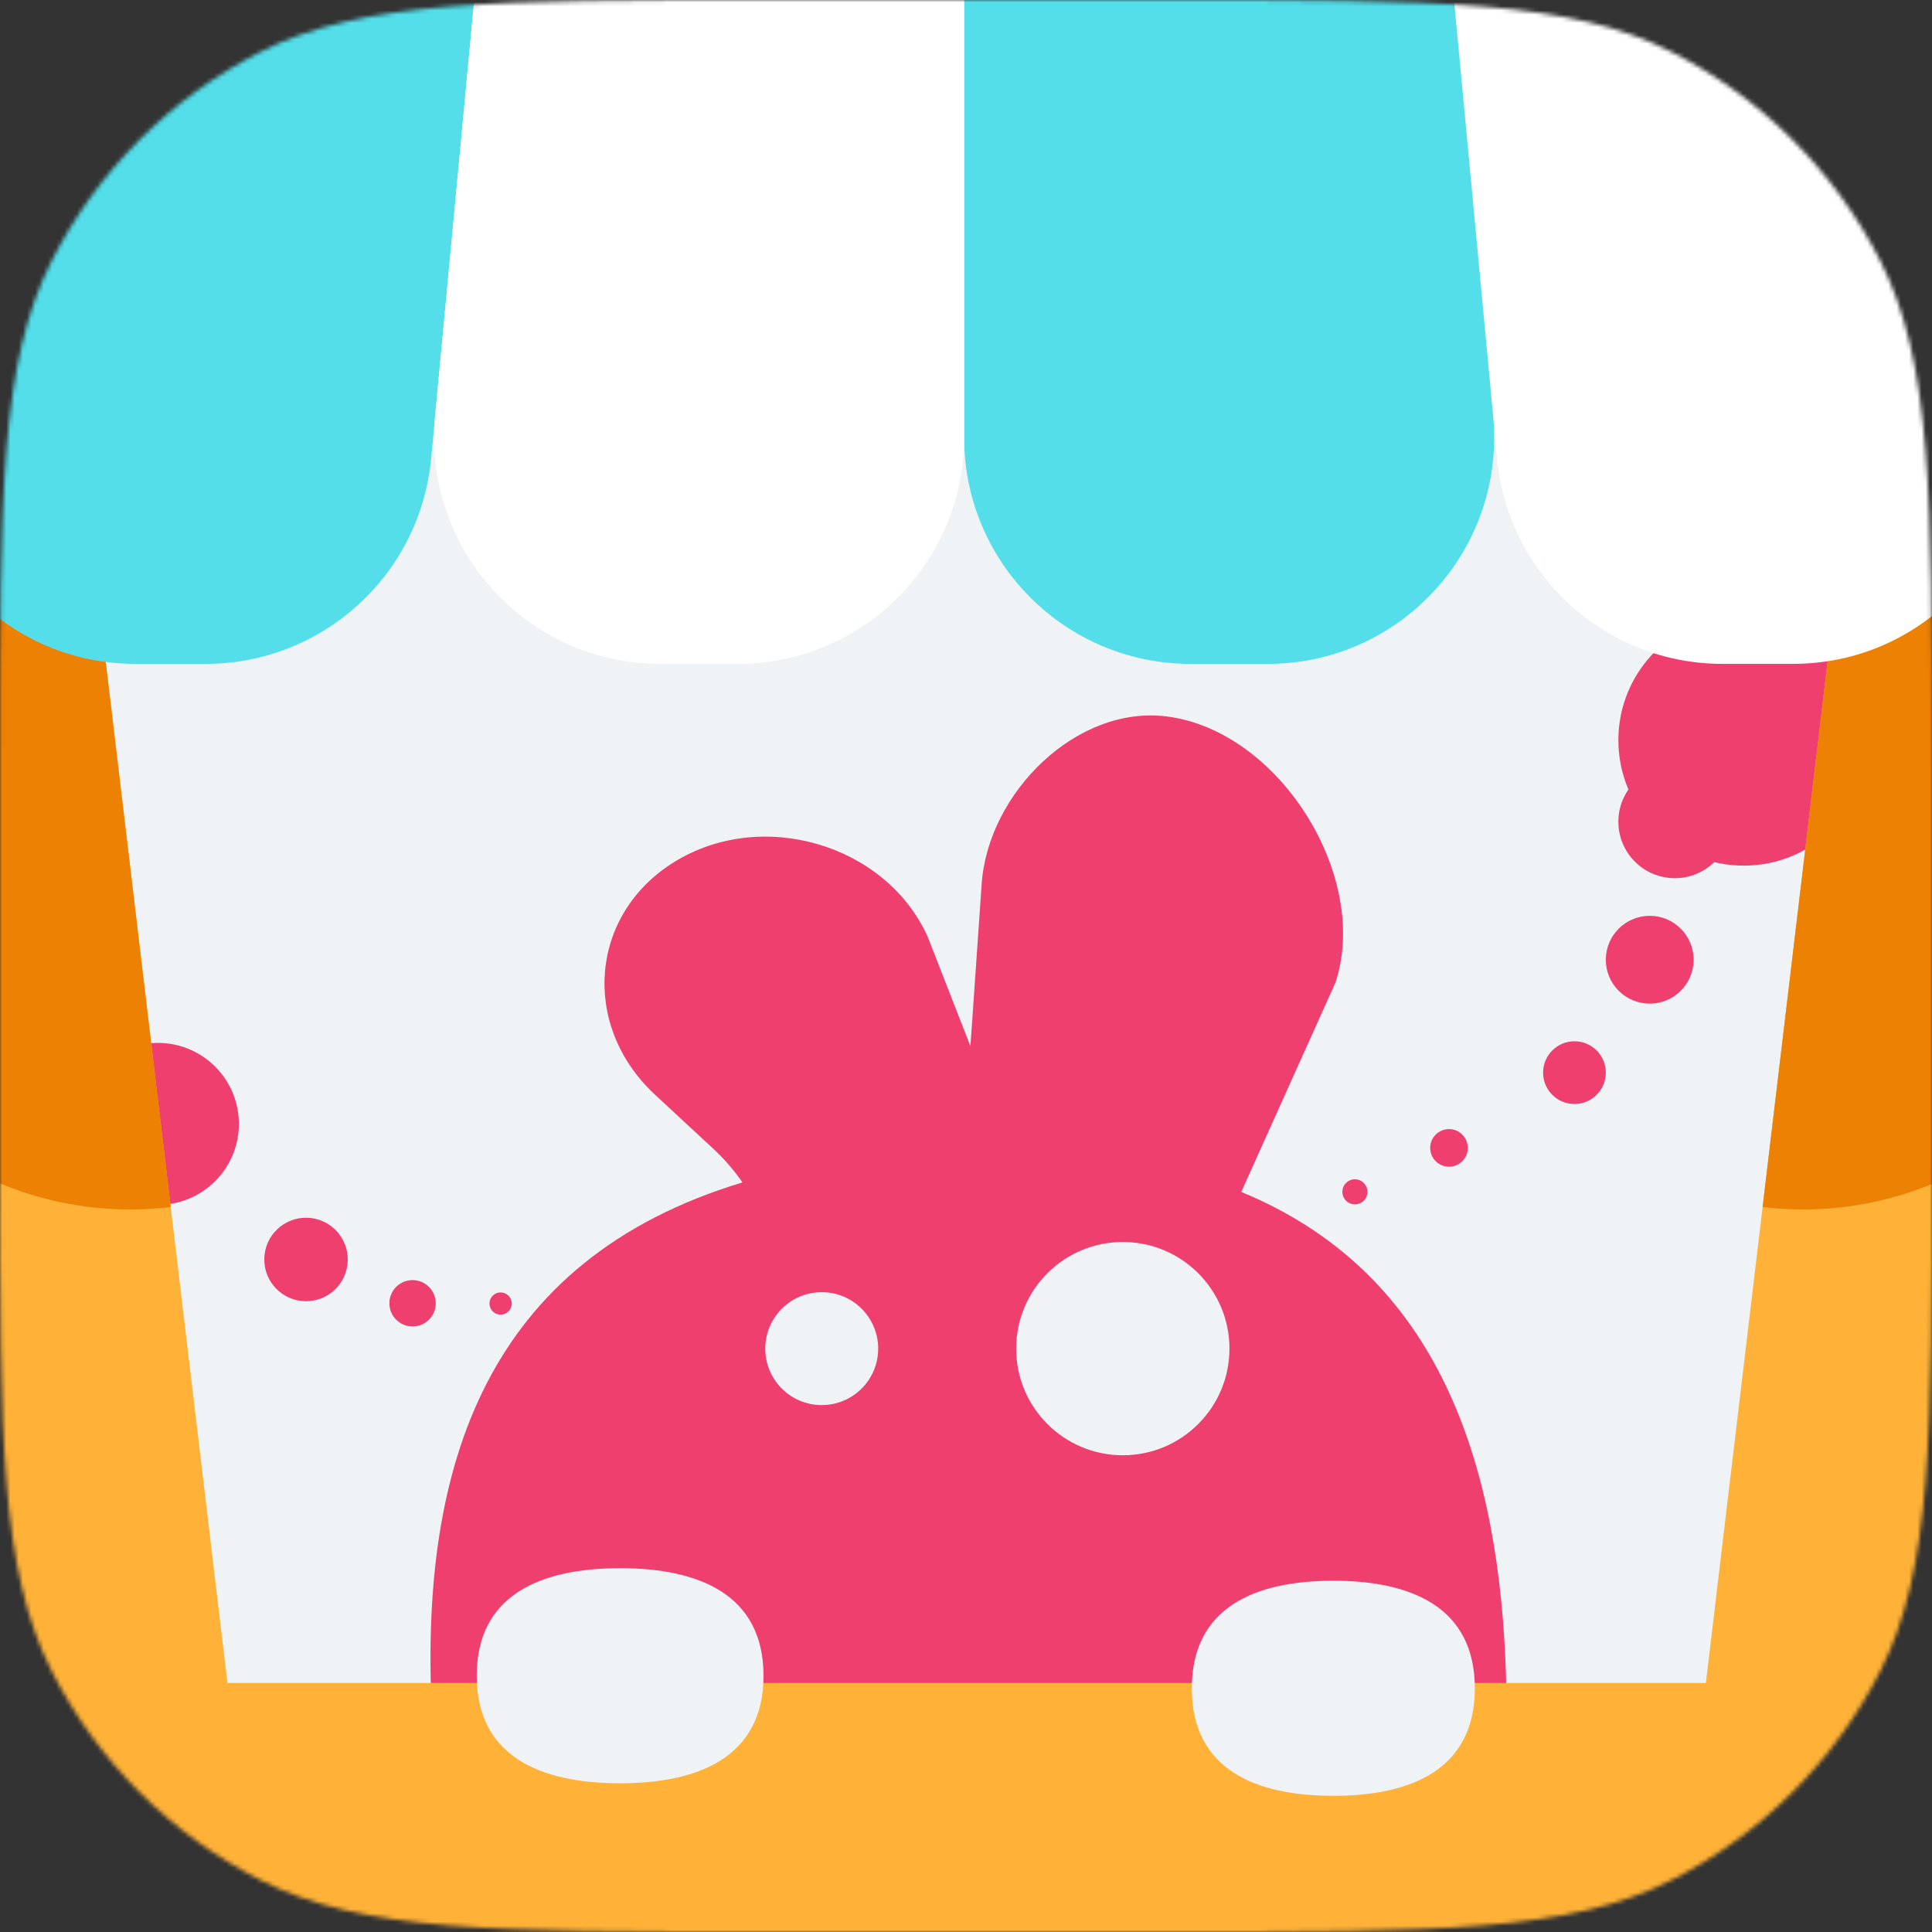 <svg xmlns="http://www.w3.org/2000/svg" width="192" height="192" fill="none" viewBox="0 0 465 465"><rect x="0" y="0" width="465" height="465" fill="#333333" stroke="none"/><mask id="mask0_2408_79843" style="mask-type:alpha" width="465" height="465" x="0" y="0" maskUnits="userSpaceOnUse"><path fill="#C4C4C4" d="M0 183.584C0 119.324 0 87.194 12.506 62.649C23.506 41.059 41.059 23.506 62.649 12.506C87.194 0 119.324 0 183.584 0H281.416C345.676 0 377.806 0 402.351 12.506C423.94 23.506 441.493 41.059 452.494 62.649C465 87.194 465 119.324 465 183.584V281.416C465 345.676 465 377.806 452.494 402.351C441.493 423.94 423.94 441.493 402.351 452.494C377.806 465 345.676 465 281.416 465H183.584C119.324 465 87.194 465 62.649 452.494C41.059 441.493 23.506 423.94 12.506 402.351C0 377.806 0 345.676 0 281.416V183.584Z"/></mask><g mask="url(#mask0_2408_79843)"><path fill="#EFF3F5" d="M0 183.584C0 119.324 0 87.194 12.506 62.649C23.506 41.059 41.059 23.506 62.649 12.506C87.194 0 119.324 0 183.584 0H281.416C345.676 0 377.806 0 402.351 12.506C423.94 23.506 441.493 41.059 452.494 62.649C465 87.194 465 119.324 465 183.584V281.416C465 345.676 465 377.806 452.494 402.351C441.493 423.94 423.94 441.493 402.351 452.494C377.806 465 345.676 465 281.416 465H183.584C119.324 465 87.194 465 62.649 452.494C41.059 441.493 23.506 423.94 12.506 402.351C0 377.806 0 345.676 0 281.416V183.584Z"/><ellipse cx="38.003" cy="270.503" fill="#EF3F6F" rx="19.495" ry="19.495" transform="rotate(-88.839 38.003 270.503)"/><circle cx="419.708" cy="178.149" r="30.195" fill="#EF3F6F"/><path fill="#EF3F6F" fill-rule="evenodd" d="M321.425 236.493C329.833 211.029 308.01 175.929 280.872 172.442C259.141 169.651 237.792 190.796 236.271 212.751L233.567 251.798L223.262 225.41C213.147 203.085 183.171 194.36 162.07 207.598C141.972 220.206 139.787 246.687 157.474 263.311L171.857 276.648C174.442 279.078 176.733 281.742 178.693 284.589C116.788 303.336 101.248 353.034 103.89 410.878C107.119 481.601 136.305 537.72 238.947 533.033C341.588 528.346 365.538 469.801 362.309 399.077C360.009 348.708 344.542 305.745 298.75 286.882L321.425 236.493Z" clip-rule="evenodd"/><path fill="#fff" d="M267.224 342.146C256.798 342.623 252.979 333.998 252.484 323.166C251.99 312.335 255.007 303.398 265.433 302.922C275.859 302.446 279.677 311.071 280.172 321.902C280.667 332.734 277.65 341.67 267.224 342.146Z"/><path fill="#FFB237" d="M-71.748 426.765C-71.748 414.777 -62.03 405.059 -50.041 405.059H514.133C526.121 405.059 535.84 414.777 535.84 426.765V547.736C535.84 559.725 526.121 569.443 514.133 569.443H-50.041C-62.03 569.443 -71.748 559.725 -71.748 547.736V426.765Z"/><path fill="#EFF3F5" d="M183.764 403.319C183.764 422.812 168.312 429.203 149.252 429.203C130.192 429.203 114.74 422.812 114.74 403.319C114.74 383.825 130.192 377.435 149.252 377.435C168.312 377.435 183.764 383.825 183.764 403.319Z"/><path fill="#EFF3F5" d="M354.966 406.338C354.966 425.832 339.718 432.222 320.908 432.222C302.099 432.222 286.851 425.832 286.851 406.338C286.851 386.845 302.099 380.454 320.908 380.454C339.718 380.454 354.966 386.845 354.966 406.338Z"/><path fill="#FFB237" d="M-61.171 123.215L19.992 113.539L61.17 458.934L-19.994 468.611L-61.171 123.215Z"/><path fill="#ED8103" d="M-61.171 123.215L19.992 113.539L41.091 290.516C-3.734 295.86 -44.404 263.854 -49.748 219.029L-61.171 123.215Z"/><path fill="#FFB237" d="M526.492 123.215L445.329 113.539L404.151 458.934L485.315 468.611L526.492 123.215Z"/><path fill="#ED8103" d="M526.492 123.215L445.329 113.539L424.23 290.516C469.055 295.86 509.726 263.854 515.07 219.029L526.492 123.215Z"/><path fill="#fff" d="M449.898 -53.222C444.283 -76.892 423.144 -93.604 398.818 -93.604C367.883 -93.604 343.655 -66.991 346.551 -36.192L360.335 110.394C362.968 138.389 386.469 159.785 414.588 159.785H431.492C466.671 159.785 492.632 126.946 484.513 92.716L449.898 -53.222Z"/><path fill="#53DEE9" d="M14.196 -53.222C19.81 -76.892 40.95 -93.604 65.276 -93.604C96.211 -93.604 120.439 -66.991 117.543 -36.192L103.758 110.394C101.126 138.389 77.624 159.785 49.506 159.785H32.602C-2.578 159.785 -28.538 126.946 -20.419 92.716L14.196 -53.222Z"/><path fill="#53DEE9" d="M345.796 -44.214C343.163 -72.209 319.662 -93.604 291.543 -93.604H286.538C256.443 -93.604 232.046 -69.207 232.046 -39.112V105.292C232.046 135.388 256.443 159.785 286.538 159.785H305.122C337.232 159.785 362.381 132.16 359.375 100.191L345.796 -44.214Z"/><path fill="#fff" d="M118.298 -44.214C120.93 -72.209 144.432 -93.604 172.55 -93.604H177.555C207.65 -93.604 232.047 -69.207 232.047 -39.112V105.292C232.047 135.388 207.65 159.785 177.555 159.785H158.971C126.861 159.785 101.712 132.16 104.718 100.191L118.298 -44.214Z"/><circle cx="270.243" cy="324.594" r="25.666" fill="#EFF3F5"/><ellipse cx="197.776" cy="324.594" fill="#EFF3F5" rx="13.588" ry="13.588"/><circle cx="378.945" cy="258.165" r="7.549" fill="#EF3F6F"/><ellipse cx="348.75" cy="276.282" fill="#EF3F6F" rx="4.529" ry="4.529"/><circle cx="326.104" cy="286.851" r="3.019" fill="#EF3F6F"/><circle cx="99.296" cy="313.68" r="5.58" fill="#EF3F6F" transform="rotate(-88.839 99.296 313.68)"/><ellipse cx="120.493" cy="313.74" fill="#EF3F6F" rx="2.679" ry="2.679" transform="rotate(-88.839 120.493 313.74)"/><ellipse cx="403.101" cy="197.776" fill="#EF3F6F" rx="13.588" ry="13.588"/><ellipse cx="397.062" cy="230.99" fill="#EF3F6F" rx="10.568" ry="10.568"/><circle cx="73.656" cy="303.136" r="10.045" fill="#EF3F6F" transform="rotate(-88.839 73.656 303.136)"/></g></svg>